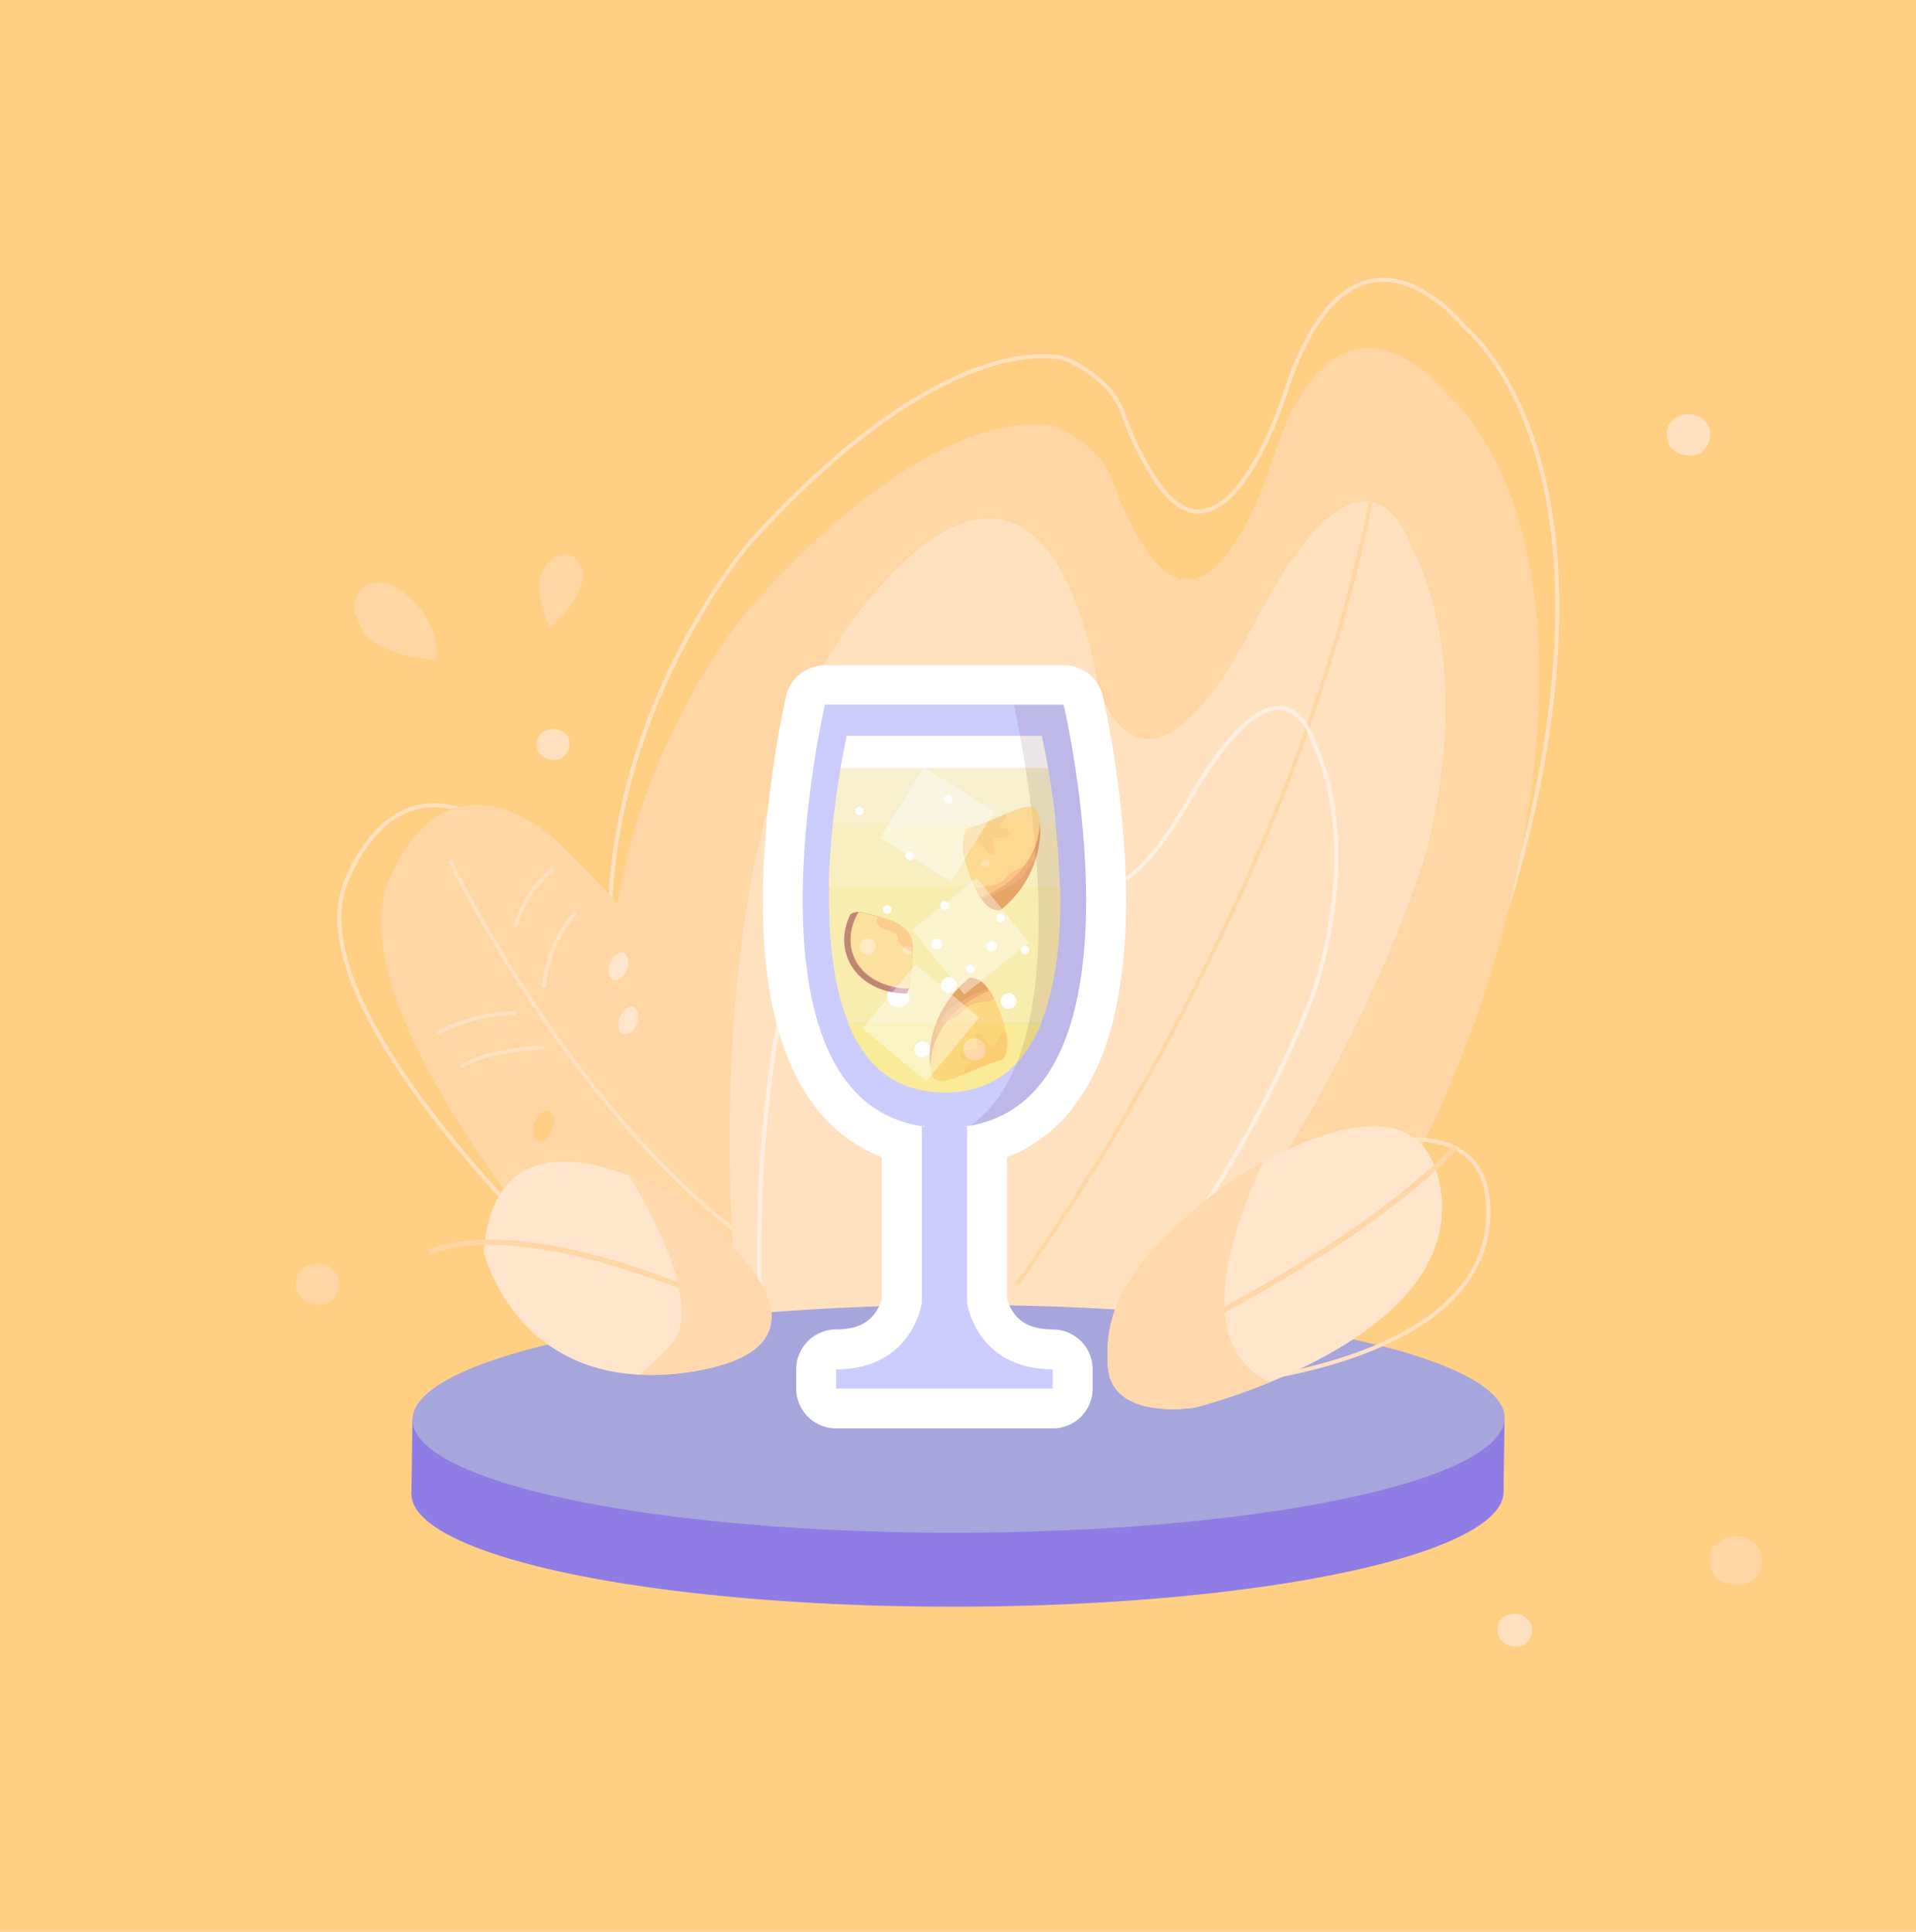 <?xml version="1.0" encoding="utf-8"?>
<!-- Generator: Adobe Illustrator 23.0.0, SVG Export Plug-In . SVG Version: 6.00 Build 0)  -->
<svg version="1.1" id="Capa_1" xmlns="http://www.w3.org/2000/svg" xmlns:xlink="http://www.w3.org/1999/xlink" x="0px" y="0px"
	 viewBox="0 0 360 363" style="enable-background:new 0 0 360 363;" xml:space="preserve">
<style type="text/css">
	.st0{fill:#FFD084;}
	.st1{fill:none;stroke:#FFE1C0;stroke-width:0.757;stroke-miterlimit:10;}
	.st2{fill:#FFD6A4;}
	.st3{fill:none;stroke:#FFE1C0;stroke-width:0.75;stroke-miterlimit:10;}
	.st4{fill:#FFE1C0;}
	.st5{fill:none;stroke:#FFD6A4;stroke-width:0.75;stroke-miterlimit:10;}
	.st6{fill:none;stroke:#FFEFE1;stroke-width:0.748;stroke-miterlimit:10;}
	.st7{fill:#8F7CE5;}
	.st8{fill:#A6A6DD;}
	.st9{fill:#FFE5CC;}
	.st10{fill:none;stroke:#FFD6A4;stroke-miterlimit:10;}
	.st11{clip-path:url(#SVGID_2_);fill:#FFD8AE;}
	.st12{clip-path:url(#SVGID_4_);fill:#FFD8AE;}
	.st13{fill:none;stroke:#FFFFFF;stroke-width:15;stroke-linejoin:round;stroke-miterlimit:10;}
	.st14{fill:#CCCCFF;}
	.st15{fill:#F9EB98;}
	.st16{fill:#F9EEC0;}
	.st17{fill:#F9ECAF;}
	.st18{fill:#F7EFCD;}
	.st19{fill:#FFFFFF;}
	.st20{opacity:0.1;fill:#3B000B;enable-background:new    ;}
	.st21{opacity:0.5;}
	.st22{fill:#D15D1C;}
	.st23{fill:#FFC35C;}
	.st24{opacity:0.31;fill:#FB8B36;enable-background:new    ;}
	.st25{opacity:0.57;fill:#F97B41;enable-background:new    ;}
	.st26{fill:#871D3A;}
	.st27{fill:#FFD68E;}
	.st28{fill:#FFB069;}
	.st29{opacity:0.44;fill:#FFD68E;enable-background:new    ;}
	.st30{opacity:0.4;fill:#FFFFFF;enable-background:new    ;}
</style>
<g id="fondo">
	<g>
		<g id="Rectángulo_556">
			<rect y="-0.1" class="st0" width="360" height="363.3"/>
			<rect x="0.5" y="0.4" class="st0" width="359" height="362.2"/>
		</g>
		<path class="st1" d="M228.1,258.3c0,0,43.9-35.1,59.7-104.9c15.8-69.8-12.4-91.7-12.4-91.7S254.9,35.3,242,72.3
			c0,0-11.1,37.2-24.4,18.6c0,0-4-5.6-6.5-13c-2.5-7.3-11-10.5-11-10.5s-21.4-7.3-59.4,34.8c0,0-30.9,35.9-25.5,83.1
			s10.5,56.8,10.5,56.8L228.1,258.3z"/>
		<path class="st2" d="M225.9,271.1c0,0,43.1-35.1,58.6-104.9s-12.2-91.7-12.2-91.7s-20.1-26.4-32.8,10.6c0,0-10.9,37.2-23.9,18.6
			c0,0-3.9-5.6-6.4-13c-2.5-7.3-10.8-10.5-10.8-10.5s-21-7.3-58.2,34.8c0,0-30.3,35.9-25,83.1s10.3,56.8,10.3,56.8L225.9,271.1z"/>
		<path class="st3" d="M114.9,245.6c0,0-61.2-54.4-49.7-80.4s30.9-7.5,30.9-7.5s25.7,22.6,47.9,63.9L114.9,245.6z"/>
		<path class="st2" d="M115.8,249.7c0,0-54.1-58.6-42.6-84.6s30.9-7.5,30.9-7.5s25.7,22.6,47.9,63.9L115.8,249.7z"/>
		<path class="st4" d="M206.4,265c0,0,41.3-44.5,60.9-102.7c0,0,11.1-34-2.3-60c0,0-8.2-25.8-29.3,14.8S206.3,129,206.3,129
			s-8.1-59.5-44-15.2s-22.9,140.1-22.9,140.1L206.4,265z"/>
		<path class="st5" d="M191.1,241.3c0,0,54.3-73,68-155.4"/>
		<path class="st6" d="M195.3,266c0,0,33.9-33.6,51.3-78.9c0,0,9.9-26.5,0.3-47.4c0,0-5.5-20.6-23.5,10.6s-23.4,8.4-23.4,8.4
			s-4.3-47.2-33.9-13.5s-22.8,109.6-22.8,109.6L195.3,266z"/>
		<g>
			
				<ellipse transform="matrix(1 -1.876243e-03 1.876243e-03 1 -0.526 0.338)" class="st7" cx="179.9" cy="280.5" rx="102.6" ry="21.4"/>
			<polygon class="st7" points="282.5,280.3 282.7,266.4 77.5,266.8 77.3,280.7 			"/>
			
				<ellipse transform="matrix(1 -1.876243e-03 1.876243e-03 1 -0.5 0.338)" class="st8" cx="180.1" cy="266.6" rx="102.6" ry="21.4"/>
		</g>
		<path class="st3" d="M239.7,220.4c0,0,41.8-19.1,39.9,9s-53,30.9-53,30.9s-15.5-0.3-14.5-10.3C213.2,240,218.5,230.9,239.7,220.4z
			"/>
		<path class="st9" d="M229.9,222.9c0,0,37.6-26.4,40.9,1.5c3.2,27.9-46.4,40.1-46.4,40.1S209,267,208.2,257
			C207.3,247,211,237.1,229.9,222.9z"/>
		<path class="st10" d="M208.2,257c0,0,44.4-19.6,65.3-41.4"/>
		<g>
			<g>
				<g>
					<defs>
						<path id="SVGID_1_" d="M229.9,222.9c0,0,37.6-26.4,40.9,1.5c3.2,27.9-46.4,40.1-46.4,40.1S209,267,208.2,257
							C207.3,247,211,237.1,229.9,222.9z"/>
					</defs>
					<clipPath id="SVGID_2_">
						<use xlink:href="#SVGID_1_"  style="overflow:visible;"/>
					</clipPath>
					<path class="st11" d="M240.9,211.5c0,0-27.3,46.6,4.8,50c21.5,2.3-22.9,11.5-22.9,11.5l-20.3-4.6l-1.3-29l20-22.9L240.9,211.5z
						"/>
				</g>
			</g>
		</g>
		<g>
			<path class="st9" d="M128.2,225.7c0,0-34.9-21.9-37.3,9.5c0,0,6.5,28.1,39.9,22.4C164.1,251.8,128.2,225.7,128.2,225.7z"/>
		</g>
		<path class="st10" d="M143,248.3c0,0-40.9-21-62.4-13.1"/>
		<g>
			<g>
				<g>
					<defs>
						<path id="SVGID_3_" d="M128.2,225.7c0,0-34.9-21.9-37.3,9.5c0,0,6.5,28.1,39.9,22.4C164.1,251.8,128.2,225.7,128.2,225.7z"/>
					</defs>
					<clipPath id="SVGID_4_">
						<use xlink:href="#SVGID_3_"  style="overflow:visible;"/>
					</clipPath>
					<path class="st12" d="M124.1,218.3h-4h-3.6c0,0,17.6,26,9.4,34.6c-8.2,8.6-9.4,6.7-9.4,6.7l19.6,1.8l15.9-7.2l1.2-14.3
						l-16-11.9L124.1,218.3z"/>
				</g>
			</g>
		</g>
		<path class="st3" d="M84.5,161.6c0,0,21.6,45.3,54.6,70.4"/>
		<path class="st3" d="M103.9,163.3c0,0-5.4,4-7,10.8"/>
		<path class="st3" d="M108.2,171.4c0,0-5.3,5.3-6,14.2"/>
		<path class="st3" d="M96.9,190.4c0,0-6.3-0.5-14.9,3.7"/>
		<path class="st3" d="M102.2,196.8c0,0-10.9,0.4-15.6,3.7"/>
		<path class="st2" d="M109.5,107.7c0.1,4-3.4,7.8-6.2,10.4c-1-2.4-1.9-5-2-7.6c-0.1-2,0.7-4,2.2-5.3c0.5-0.4,1-0.8,1.7-0.9
			c0.4-0.1,0.7-0.2,1.1-0.2C108,104.3,109.4,105.9,109.5,107.7z"/>
		<path class="st2" d="M81.9,123.8c-3.1,0.3-9-1.1-11.6-3.2c-2.3-1.7-2.3-2.2-3.4-4.9c-1-2.7,0.6-5.9,3.6-6.2
			c1.5-0.2,3.1,0.2,4.3,1.1C79.1,113.4,82.6,118.4,81.9,123.8z"/>
		<path class="st4" d="M105.6,142.4c-1.9,1.1-5-0.2-4.7-2.6c-0.2-2.8,4.1-3.8,5.6-1.6C107.5,139.5,106.9,141.6,105.6,142.4z"/>
		<path class="st4" d="M319.5,85.1c-2.6,1.4-6.6-0.3-6.3-3.5c-0.2-3.8,5.5-5.1,7.4-2.1C322,81.2,321.3,83.9,319.5,85.1z"/>
		<path class="st2" d="M328.9,297.3c-3.1,1.7-7.9-0.3-7.6-4.2c-0.3-4.5,6.6-6.1,8.9-2.5C331.9,292.6,331,295.9,328.9,297.3z"/>
		<path class="st4" d="M286.4,309c-2,1.1-5.2-0.2-5-2.8c-0.2-3,4.3-4,5.8-1.7C288.4,305.9,287.9,308.1,286.4,309z"/>
		<path class="st2" d="M61.9,244.7c-2.6,1.4-6.6-0.3-6.3-3.5c-0.2-3.8,5.5-5.1,7.4-2.1C64.4,240.8,63.7,243.5,61.9,244.7z"/>
		
			<ellipse transform="matrix(0.351 -0.936 0.936 0.351 -94.483 226.733)" class="st9" cx="116.3" cy="181.5" rx="2.7" ry="1.7"/>
		
			<ellipse transform="matrix(0.351 -0.936 0.936 0.351 -102.839 235.038)" class="st9" cx="118.1" cy="191.7" rx="2.7" ry="1.7"/>
		
			<ellipse transform="matrix(0.351 -0.936 0.936 0.351 -131.632 233.022)" class="st0" cx="102.2" cy="211.4" rx="3" ry="1.8"/>
	</g>
</g>
<g>
	<g>
		<path class="st13" d="M181.7,244.8v-33.1c35.4-5.4,18.2-79.2,18.2-79.2H155c0,0-17.2,73.8,18.2,79.2v33.1c0,0-1.7,12.5-16.1,12.5
			v3.6h40.7v-3.6C183.4,257.3,181.7,244.8,181.7,244.8z"/>
		<path class="st14" d="M197.8,257.3v3.6h-40.7v-3.6c14.4,0,16.1-12.5,16.1-12.5v-33.1c0,0,3.6-0.5,8.5,0v33.1
			C181.7,244.8,183.4,257.3,197.8,257.3z"/>
		<path class="st14" d="M181.7,211.6c-4.6,0.4-8.5,0-8.5,0c-35.4-5.4-18.2-79.2-18.2-79.2h44.8C199.9,132.4,217.1,206.2,181.7,211.6
			z"/>
		<path class="st15" d="M159.3,192.2c3.1,7.7,8.7,13.1,18.2,13.1l0,0c9.5,0,15-5.4,18.2-13.1H159.3z"/>
		<path class="st16" d="M199.1,166.7c-0.3-14.9-3.4-28.4-3.4-28.4h-18.3l0,0h-18.3c0,0-3.1,13.5-3.4,28.4H199.1z"/>
		<path class="st17" d="M195.6,192.2c3-7.3,3.8-16.7,3.6-25.6h-43.4c-0.2,8.9,0.6,18.3,3.6,25.6H195.6z"/>
		<path class="st18" d="M198.4,154.9c-1-9.5-2.6-16.6-2.6-16.6h-18.3l0,0h-18.3c0,0-1.6,7.1-2.6,16.6H198.4z"/>
		<polygon class="st19" points="196.9,144.3 157.9,144.3 159.1,138.3 195.7,138.3 		"/>
		<path class="st20" d="M199.9,132.4h-9.4c3.2,15.1,11.9,64.8-8.1,79.1C216.9,205.3,199.9,132.4,199.9,132.4z"/>
		<g>
			<path class="st19" d="M170.9,187.2c0,1.2-0.9,2.1-2.1,2.1c-1.2,0-2.1-0.9-2.1-2.1c0-1.2,0.9-2.1,2.1-2.1
				C170,185.2,170.9,186.1,170.9,187.2z"/>
			<path class="st19" d="M185.2,197.2c0,1.2-0.9,2.1-2.1,2.1c-1.2,0-2.1-0.9-2.1-2.1c0-1.2,0.9-2.1,2.1-2.1
				C184.2,195.1,185.2,196.1,185.2,197.2z"/>
			<path class="st19" d="M174.8,197.2c0,0.8-0.7,1.5-1.5,1.5s-1.5-0.7-1.5-1.5s0.7-1.5,1.5-1.5C174.2,195.7,174.8,196.4,174.8,197.2
				z"/>
			<path class="st19" d="M191,188.1c0,0.8-0.7,1.5-1.5,1.5s-1.5-0.7-1.5-1.5s0.7-1.5,1.5-1.5S191,187.3,191,188.1z"/>
			<path class="st19" d="M164.5,177.8c0,0.8-0.7,1.5-1.5,1.5s-1.5-0.7-1.5-1.5s0.7-1.5,1.5-1.5C163.8,176.4,164.5,177,164.5,177.8z"
				/>
			<path class="st19" d="M179.8,185.1c0,0.8-0.7,1.5-1.5,1.5s-1.5-0.7-1.5-1.5s0.7-1.5,1.5-1.5C179.1,183.7,179.8,184.3,179.8,185.1
				z"/>
			<path class="st19" d="M187.3,177.8c0,0.6-0.5,1-1,1c-0.6,0-1-0.5-1-1c0-0.6,0.5-1,1-1S187.3,177.3,187.3,177.8z"/>
			<path class="st19" d="M177,177.4c0,0.6-0.5,1-1,1c-0.6,0-1-0.5-1-1c0-0.6,0.4-1,1-1S177,176.8,177,177.4z"/>
			<path class="st19" d="M167.5,170.9c0,0.4-0.3,0.8-0.8,0.8c-0.4,0-0.8-0.3-0.8-0.8c0-0.4,0.3-0.8,0.8-0.8
				C167.1,170.1,167.5,170.5,167.5,170.9z"/>
			<path class="st19" d="M162.3,152.4c0,0.4-0.3,0.8-0.8,0.8c-0.4,0-0.8-0.3-0.8-0.8c0-0.4,0.3-0.8,0.8-0.8
				C161.9,151.7,162.3,152,162.3,152.4z"/>
			<path class="st19" d="M183.1,182.1c0,0.4-0.3,0.8-0.8,0.8c-0.4,0-0.8-0.3-0.8-0.8c0-0.4,0.3-0.8,0.8-0.8
				C182.7,181.3,183.1,181.7,183.1,182.1z"/>
			<path class="st19" d="M193.4,178.5c0,0.4-0.3,0.8-0.8,0.8c-0.4,0-0.8-0.3-0.8-0.8c0-0.4,0.3-0.8,0.8-0.8
				C193,177.7,193.4,178.1,193.4,178.5z"/>
			<path class="st19" d="M188.8,172.5c0,0.4-0.3,0.8-0.8,0.8c-0.4,0-0.8-0.3-0.8-0.8c0-0.4,0.3-0.8,0.8-0.8
				C188.4,171.7,188.8,172.1,188.8,172.5z"/>
			<path class="st19" d="M186,162.3c0,0.4-0.3,0.8-0.8,0.8c-0.4,0-0.8-0.3-0.8-0.8c0-0.4,0.3-0.8,0.8-0.8S186,161.9,186,162.3z"/>
			<path class="st19" d="M171.3,178.5c0,0.4-0.3,0.8-0.8,0.8c-0.4,0-0.8-0.3-0.8-0.8c0-0.4,0.3-0.8,0.8-0.8S171.3,178.1,171.3,178.5
				z"/>
			<path class="st19" d="M178.3,170.1c0,0.4-0.3,0.8-0.8,0.8c-0.4,0-0.8-0.3-0.8-0.8c0-0.4,0.3-0.8,0.8-0.8
				C178,169.4,178.3,169.7,178.3,170.1z"/>
			<path class="st19" d="M179,150.2c0,0.4-0.3,0.8-0.8,0.8c-0.4,0-0.8-0.3-0.8-0.8c0-0.4,0.3-0.8,0.8-0.8
				C178.7,149.5,179,149.8,179,150.2z"/>
			<path class="st19" d="M171.7,160.8c0,0.4-0.3,0.8-0.8,0.8c-0.4,0-0.8-0.3-0.8-0.8c0-0.4,0.3-0.8,0.8-0.8
				C171.3,160,171.7,160.3,171.7,160.8z"/>
		</g>
	</g>
</g>
<g id="Capa_3">
</g>
<g>
	<g class="st21">
		<g>
			<path class="st22" d="M181,158.3c0,0.6,0,1.3,0.1,1.9c0.3,2.3,1.2,4.4,2.1,6.5c0.8,1.6,1.7,3.6,3.5,4.2c0.4,0.1,0.8,0.2,1.2,0.2
				c4.2-3.4,7-8.1,7.5-13.7C196.1,148.3,189.9,155,181,158.3z"/>
			<path class="st23" d="M195.3,155.5c-0.5,5.9-4.8,10.7-11.1,13.2c-0.4-0.6-0.7-1.3-1-2c-0.9-1.9-1.7-3.9-2-6.1
				c0-0.1,0-0.3-0.1-0.4c-0.1-1.1-0.1-2.3,0.2-3.4c0.1-0.4,0.3-0.8,0.5-1.1c2.8-0.8,5.2-1.9,7.3-2.8
				C193.2,151.1,195.7,150.5,195.3,155.5z"/>
			<path class="st24" d="M189.3,157.3c-0.9,0.5-2.5-0.5-2.8,0.9c-0.1,0.7,1.2,2.1,0,2.4c-1.4,0.2-1.5-2.7-2.9-2.4
				c-1.2,0.3-1,3.4-2.5,2.4c0,0,0,0-0.1,0c0-0.1,0-0.3-0.1-0.4c-0.1-1.1-0.1-2.3,0.2-3.4c0.1-0.4,0.3-0.8,0.5-1.1
				c2.8-0.8,5.2-1.9,7.3-2.8c0.2,0.3,0.2,0.6,0.1,0.9c-0.5,0.9-2,1.1-0.5,1.7C189.3,155.8,190.7,156.5,189.3,157.3z"/>
			<path class="st25" d="M194.5,159.8c-0.6,0.9-1.1,1.8-1.9,2.6c-0.4,0.4-0.8,0.7-1.3,0.9c-0.5,0.3-1.1,0.5-1.6,0.9
				c-0.7,0.8-1.3,1.5-2.4,1.9c-1,0.4-2,0.4-3,0.6c-0.4,0.1-0.7,0.2-1,0.4c0.3,0.7,0.7,1.3,1.1,1.9c3.3-1.1,6-2.6,8-4.4
				c0.1-0.4,0.3-0.7,0.5-1c0.1-0.2,0.3-0.5,0.5-0.7l0.1-0.2c0-0.1,0.1-0.2,0.1-0.2c0.1-0.1,0.2-0.3,0.3-0.4c0.2-0.2,0.3-0.4,0.5-0.6
				c0-0.1,0-0.2,0-0.3C194.5,160.7,194.5,160.2,194.5,159.8C194.5,159.7,194.5,159.8,194.5,159.8z"/>
		</g>
		<g>
			<path class="st22" d="M189.1,196.5c0-0.6,0-1.3-0.1-1.9c-0.3-2.3-1.2-4.4-2.1-6.5c-0.8-1.6-1.7-3.6-3.5-4.2
				c-0.4-0.1-0.8-0.2-1.2-0.2c-4.2,3.4-7,8.1-7.5,13.7C174,206.4,180.3,199.7,189.1,196.5z"/>
			<path class="st23" d="M174.9,199.3c0.5-5.9,4.8-10.7,11.1-13.2c0.4,0.6,0.7,1.3,1,2c0.9,1.9,1.7,3.9,2,6.1c0,0.1,0,0.3,0.1,0.4
				c0.1,1.1,0.1,2.3-0.2,3.4c-0.1,0.4-0.3,0.8-0.5,1.1c-2.8,0.8-5.2,1.9-7.3,2.8C176.9,203.6,174.4,204.2,174.9,199.3z"/>
			<path class="st24" d="M180.9,197.4c0.9-0.5,2.5,0.5,2.8-0.9c0.1-0.7-1.2-2.1,0-2.4c1.4-0.2,1.5,2.7,2.9,2.4
				c1.2-0.3,1-3.4,2.5-2.4c0,0,0,0,0.1,0c0,0.1,0,0.3,0.1,0.4c0.1,1.1,0.1,2.3-0.2,3.4c-0.1,0.4-0.3,0.8-0.5,1.1
				c-2.8,0.8-5.2,1.9-7.3,2.8c-0.2-0.3-0.2-0.6-0.1-0.9c0.5-0.9,2-1.1,0.5-1.7C180.8,199,179.5,198.3,180.9,197.4z"/>
			<path class="st25" d="M175.6,195c0.6-0.9,1.1-1.8,1.9-2.6c0.4-0.4,0.8-0.7,1.3-0.9c0.5-0.3,1.1-0.5,1.6-0.9
				c0.7-0.8,1.3-1.5,2.4-1.9c1-0.4,2-0.4,3-0.6c0.4-0.1,0.7-0.2,1-0.4c-0.3-0.7-0.7-1.3-1.1-1.9c-3.3,1.1-6,2.6-8,4.4
				c-0.1,0.4-0.3,0.7-0.5,1c-0.1,0.2-0.3,0.5-0.5,0.7l-0.1,0.2c0,0.1-0.1,0.2-0.1,0.2c-0.1,0.1-0.2,0.3-0.3,0.4
				c-0.2,0.2-0.3,0.4-0.5,0.6c0,0.1,0,0.2,0,0.3C175.7,194.1,175.6,194.6,175.6,195L175.6,195z"/>
		</g>
		<g>
			<path class="st26" d="M170.8,185.6c0.2-1.1,0.3-2.2,0.4-3.3c0.2-1.8,0.4-3.8,0.1-5.5c-0.3-1.5-1.3-2.5-2.8-3.3
				c-1-0.5-2.2-0.9-3.3-1.2c-1-0.3-2.1-0.6-3.1-0.8c-0.8-0.2-1.6-0.2-2.3,0.3l0,0c-2.5,4.9-1,10.5,4,13.3c2,1.1,4.3,1.6,6.6,1.6
				C170.6,186.3,170.7,185.9,170.8,185.6z"/>
			<path class="st27" d="M171.5,178.7c0,1.2-0.1,2.4-0.3,3.6c-0.1,1.1-0.2,2.2-0.4,3.3v0.1c-2.2,0-4.4-0.5-6.2-1.5
				c-4.9-2.7-6.1-8.1-3.3-12.8c0.3,0,0.6,0.1,0.8,0.1c1,0.2,2,0.5,3,0.8c0,0,0,0,0.1,0c1.2,0.3,2.3,0.6,3.3,1.2
				c1.5,0.8,2.5,1.8,2.8,3.3C171.5,177.4,171.5,178,171.5,178.7z"/>
			<path class="st28" d="M171.5,178.7c-0.8,0.3-2.4-1.2-2.7-1.9c-0.2-0.6,0-1-0.5-1.4c-0.8-0.7-2-0.5-2.8-1.1
				c-0.7-0.5-1.2-1.2-0.5-1.9c0.1-0.1,0.1-0.1,0.2-0.1c0,0,0,0,0.1,0c1.2,0.3,2.3,0.6,3.3,1.2c1.5,0.8,2.5,1.8,2.8,3.3
				C171.5,177.4,171.5,178,171.5,178.7z"/>
			<path class="st29" d="M170.8,185.6c0.2-1.1,0.3-2.2,0.4-3.3c0-0.2,0.1-0.4,0.1-0.7c-1.5,0-3-0.2-4.3-0.5
				c-2.7-0.8-5.4-2.2-7.2-4.2c0.1,3,1.7,5.7,4.8,7.4c1.9,1,4,1.5,6.2,1.5C170.8,185.6,170.8,185.6,170.8,185.6z"/>
		</g>
	</g>
	<g>
		
			<rect x="168.2" y="147.2" transform="matrix(0.528 -0.85 0.85 0.528 -48.551 222.704)" class="st30" width="15.6" height="15.6"/>
		
			<rect x="174.6" y="168.2" transform="matrix(0.778 -0.628 0.628 0.778 -70.082 153.52)" class="st30" width="15.6" height="15.6"/>
		
			<rect x="165.3" y="184.4" transform="matrix(0.64 -0.768 0.768 0.64 -85.364 202.143)" class="st30" width="15.6" height="15.6"/>
	</g>
</g>
</svg>
